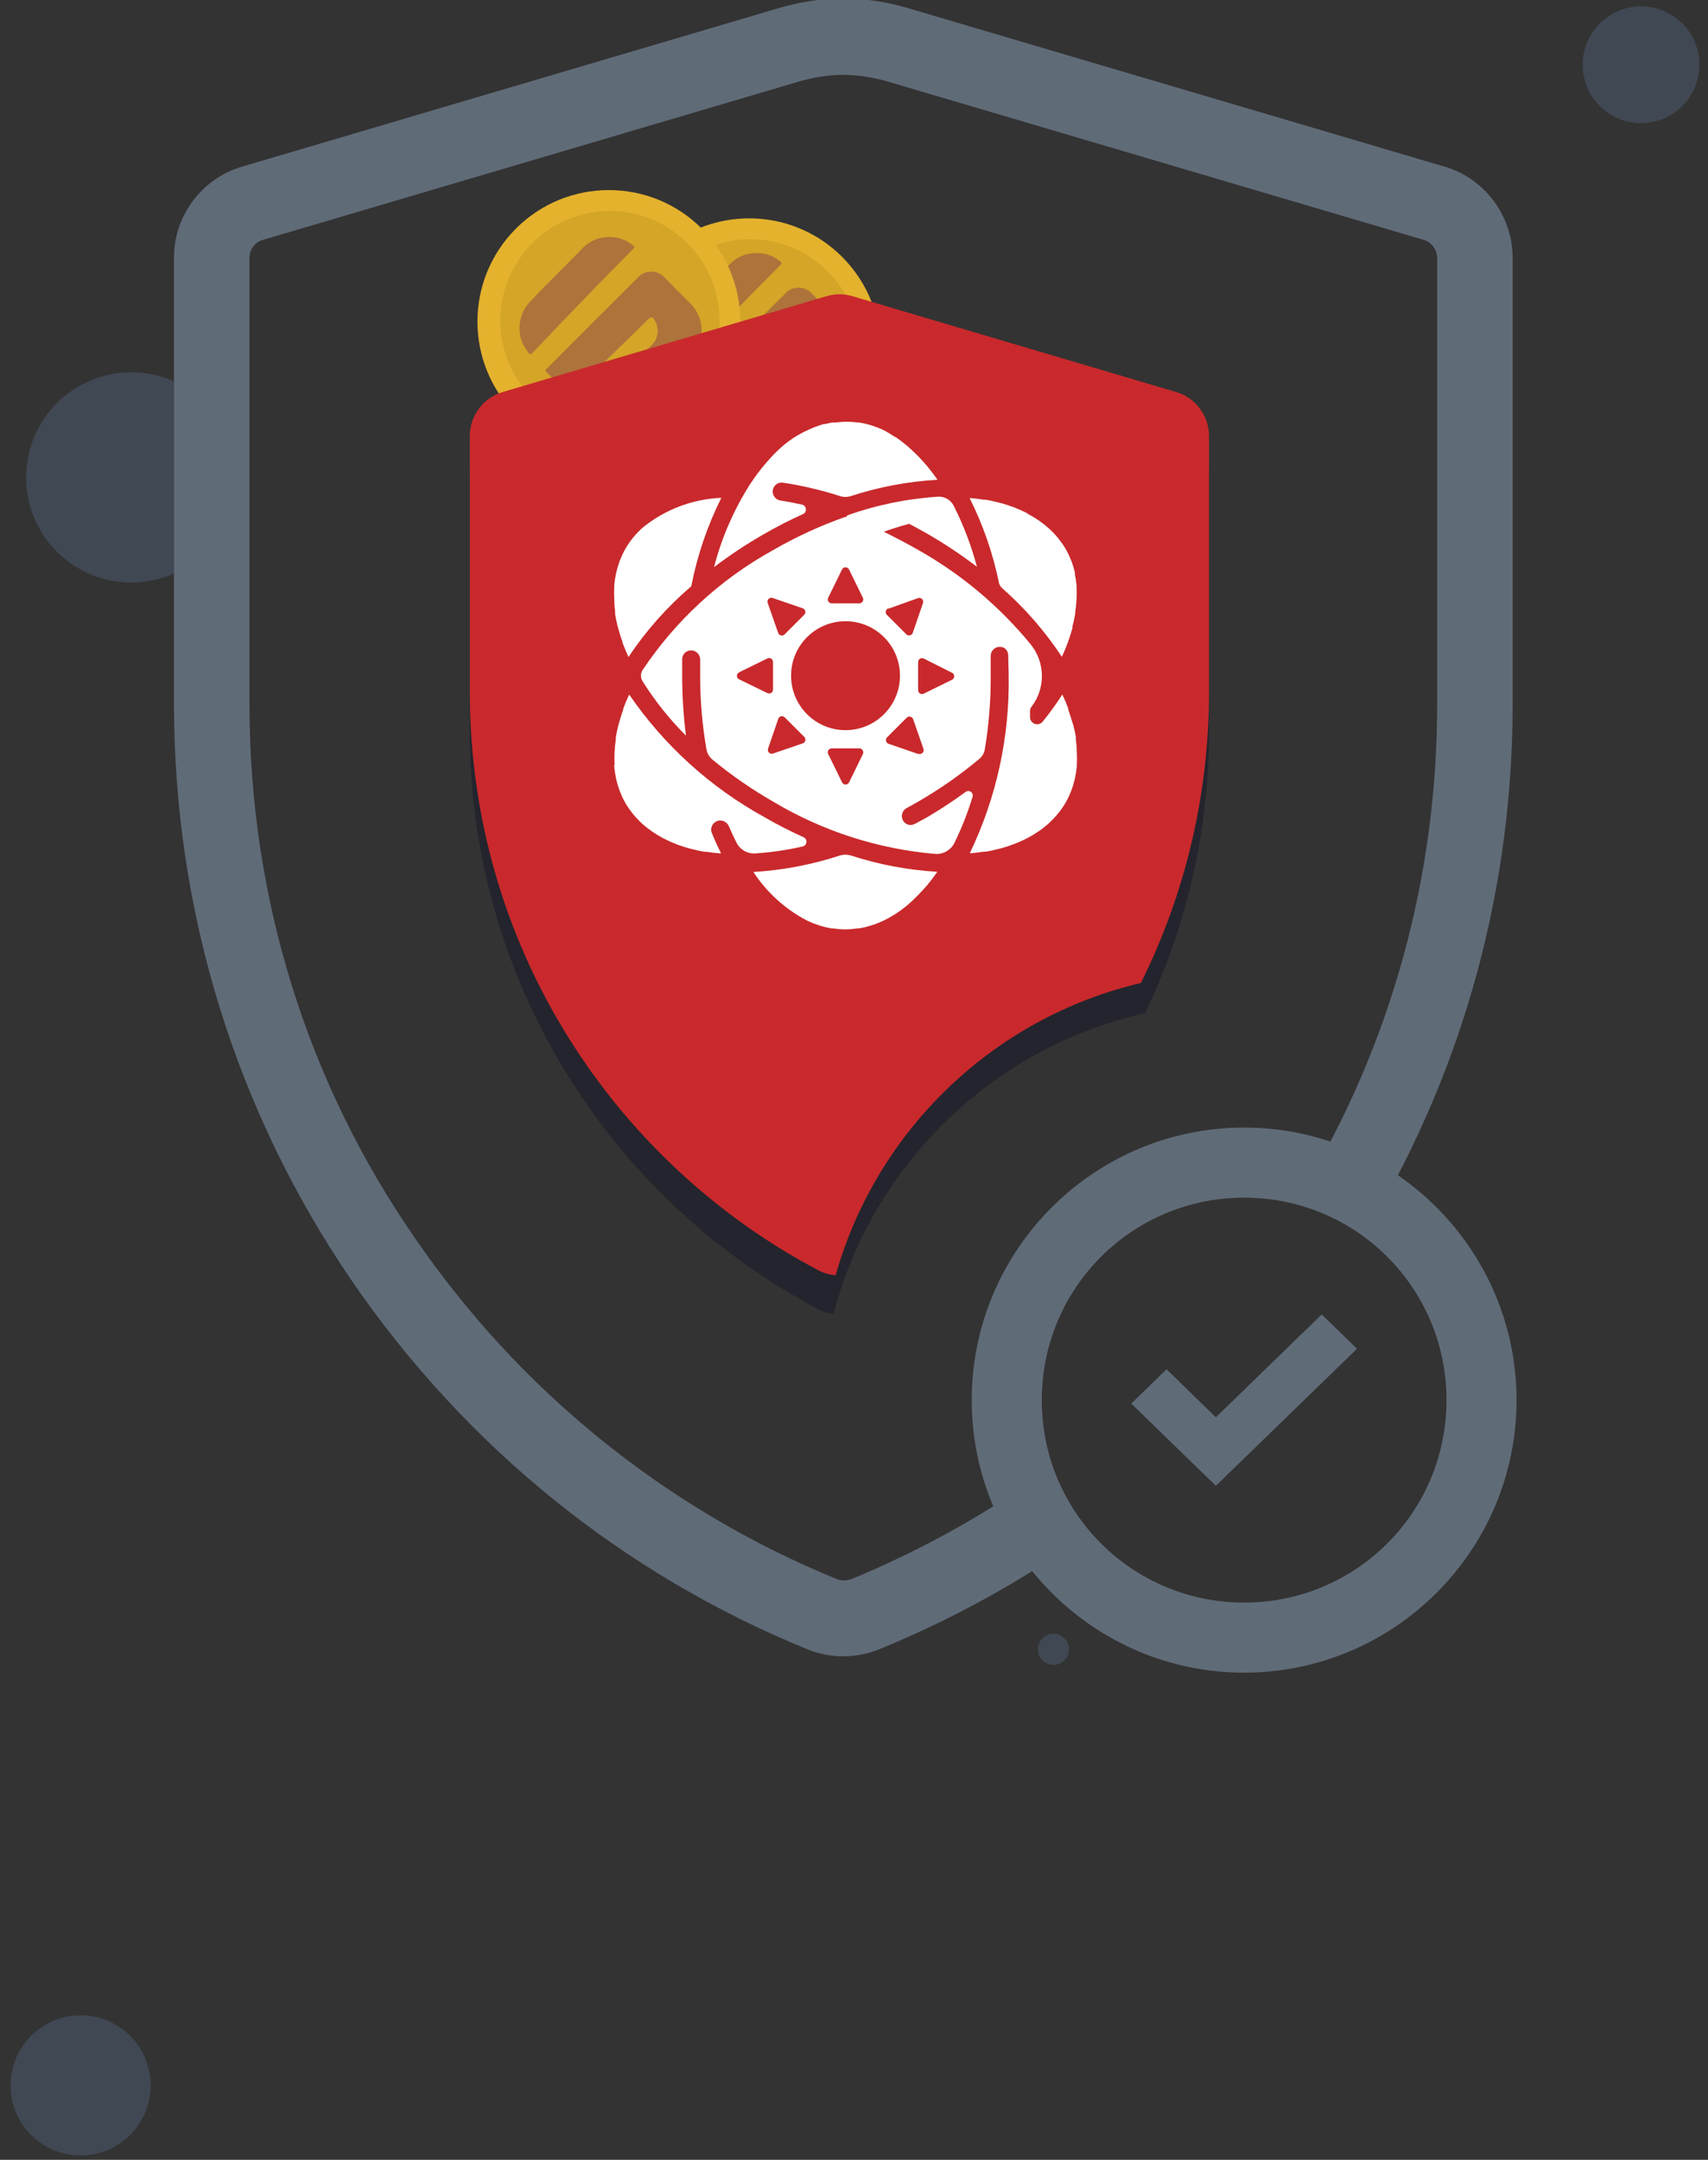<?xml version="1.0" encoding="utf-8"?>
<!-- Generator: Adobe Illustrator 26.0.3, SVG Export Plug-In . SVG Version: 6.00 Build 0)  -->
<svg version="1.1" id="Layer_1" xmlns="http://www.w3.org/2000/svg" xmlns:xlink="http://www.w3.org/1999/xlink" x="0px" y="0px"
	 viewBox="0 0 1782.5 2252.88" style="enable-background:new 0 0 1782.5 2252.88;" xml:space="preserve">
<rect x="0" y="0" width="1782.5" height="2252.88" fill="#333333" stroke="none"/>
<style type="text/css">
	.st0{fill-rule:evenodd;clip-rule:evenodd;fill:#404853;}
	.st1{fill-rule:evenodd;clip-rule:evenodd;fill:#E4B22D;}
	.st2{fill-rule:evenodd;clip-rule:evenodd;fill:#D4A527;}
	.st3{fill-rule:evenodd;clip-rule:evenodd;fill:#AD733B;}
	.st4{fill-rule:evenodd;clip-rule:evenodd;fill:#23242D;}
	.st5{fill-rule:evenodd;clip-rule:evenodd;fill:#C9292C;}
	.st6{fill-rule:evenodd;clip-rule:evenodd;fill:#606B78;}
	.st7{fill-rule:evenodd;clip-rule:evenodd;fill:#FFFFFF;}
</style>
<path class="st0" d="M1712.64,6.61c-33.63,0-60.92,27.28-60.92,60.92c0,33.62,27.28,60.92,60.92,60.92
	c33.62,0,60.92-27.29,60.92-60.92C1773.55,33.89,1746.26,6.61,1712.64,6.61L1712.64,6.61z M136.92,388.35
	c-60.59,0-109.65,49.06-109.65,109.65c0,60.59,49.06,109.65,109.65,109.65c60.59,0,109.65-49.06,109.65-109.65
	C246.57,437.41,197.51,388.35,136.92,388.35L136.92,388.35z M84.12,2102.15c-40.37,0-73.1,32.73-73.1,73.1
	c0,40.37,32.73,73.1,73.1,73.1c40.37,0,73.1-32.73,73.1-73.1C157.22,2134.88,124.49,2102.15,84.12,2102.15L84.12,2102.15z
	 M1099.41,1704.16c-8.93,0-16.25,7.31-16.25,16.25c0,8.94,7.3,16.24,16.25,16.24c8.93,0,16.25-7.3,16.25-16.24
	C1115.65,1711.47,1108.34,1704.16,1099.41,1704.16z"/>
<ellipse transform="matrix(0.707 -0.707 0.707 0.707 -28.967 659.814)" class="st1" cx="781.98" cy="364.87" rx="137.18" ry="137.18"/>
<ellipse transform="matrix(0.707 -0.707 0.707 0.707 -27.915 660.255)" class="st2" cx="783.04" cy="363.82" rx="114.36" ry="114.36"/>
<path class="st3" d="M784.34,264.33c-8.5,0.98-16.4,4.86-22.38,10.98c-4.48,4.45-8.74,9.01-13.28,13.49
	c-2.28,2.34-4.58,4.6-6.88,6.92c-2.3,2.3-4.84,4.76-7.23,7.17c-2.39,2.42-4.37,4.55-6.58,6.79c-3.45,3.46-6.91,6.92-10.36,10.4
	c-2.65,2.74-5.24,5.57-7.87,8.3c-1.54,1.64-3.2,3.15-4.67,4.87c-6.01,7.33-9.29,16.52-9.29,26c0,0.55,0,1.13,0.04,1.68
	c0.12,5.45,1.55,10.79,4.16,15.56c1.49,2.88,3.22,5.64,5.15,8.24c1.28,1.81,2.22,1.78,3.91,0.38c0.32-0.27,0.62-0.56,0.91-0.87
	c1.66-1.75,3.29-3.5,4.98-5.25c2.39-2.51,4.84-5.01,7.23-7.55c2.39-2.54,4.98-5.32,7.48-7.95c1.2-1.28,2.47-2.47,3.68-3.73
	c2.57-2.71,5.07-5.5,7.64-8.18c2.56-2.68,5.16-5.19,7.66-7.81c2.5-2.62,5.59-5.84,8.41-8.74c2.83-2.91,5.22-5.36,7.84-8.04
	c3.41-3.53,6.73-7.15,10.11-10.67c2.09-2.15,4.25-4.22,6.35-6.35c2.91-2.91,5.62-5.82,8.47-8.74c2.86-2.91,4.99-4.87,7.43-7.37
	c5.48-5.53,10.94-11.09,16.4-16.69c0.35-0.35,0.68-0.71,0.99-1.1c1.34-1.7,1.45-2.07-0.2-3.26c-2.54-2-5.25-3.76-8.1-5.25
	c-5.05-2.36-10.56-3.58-16.13-3.58h-0.28c-1.86,0-3.72,0.12-5.57,0.35l-0.03-0.03L784.34,264.33L784.34,264.33L784.34,264.33z
	 M832.57,300.19L832.57,300.19L832.57,300.19l0.89-0.12h0.1c5.2,0,10.17,2.21,13.65,6.09c7.89,8.19,15.94,16.26,24.02,24.28
	c3.12,2.75,5.86,5.9,8.15,9.38c3.19,4.91,5.29,10.45,6.15,16.23c0.4,3.26,0.4,6.55,0,9.8c-0.71,6.55-2.99,12.83-6.62,18.33
	c-1.95,2.68-4.09,5.21-6.41,7.58c-2.92,3.09-5.83,6.03-8.74,8.92c-2.91,2.89-6.14,5.95-8.74,8.51c-2.59,2.56-5.13,5.15-7.69,7.75
	l-8.42,8.48c-3.11,3-6.03,6.11-8.95,9.03c-4.02,4.08-7.87,8.33-12.18,12.12c-5.67,5.14-12.8,8.39-20.4,9.3
	c-7.66,1.1-15.47-0.02-22.52-3.2c-2.84-1.48-5.54-3.21-8.07-5.16c-1.55-1.08-1.55-1.92-0.24-3.29c2.13-2.29,4.4-4.49,6.61-6.73
	c1.28-1.29,2.54-2.6,3.85-3.88c2.77-2.73,5.45-5.45,8.37-8.16c0.23-0.23,0.49-0.41,0.72-0.67c2.59-2.7,5.38-5.6,7.81-8.07
	c2.42-2.47,4.93-4.87,7.4-7.33l3.29-3.41c0.52-0.52,0.99-1.11,1.48-1.66c3.35-3.32,6.65-6.71,10-10.03c2.59-2.59,5.25-5.1,7.84-7.66
	c3.63-3.61,7.36-7.17,10.86-10.93c2.91-3.23,4.7-7.32,5.09-11.65c0.08-0.74,0.11-1.47,0.11-2.21c0-4.3-1.3-8.5-3.73-12.04
	c-0.23-0.59-0.64-1.11-1.17-1.46c-1.42-0.96-3.37-0.59-4.33,0.85c-4.78,4.63-9.53,9.29-14.25,13.93l-15.17,14.79
	c-3.69,3.58-7.43,7.14-11.07,10.72c-4.48,4.42-8.92,8.89-13.4,13.34c-2.24,2.21-4.55,4.37-6.82,6.56l-9.67,9.35
	c-1.79,1.62-3.95,2.77-6.29,3.35c-3.13,0.85-6.41,0.96-9.59,0.32c-3.37-0.56-6.46-2.21-8.8-4.7c-3.79-3.97-7.75-7.9-11.65-11.85
	c-1.61-1.66-1.57-1.86,0-3.4c8.14-8.16,16.29-16.33,24.45-24.53l18.47-18.48l9.94-10.02c2.8-2.73,5.69-5.51,8.39-8.16
	c2.71-2.65,5.39-5.48,7.9-8.01c2.5-2.54,5.04-5.02,7.58-7.55c3.06-3.06,6.21-6.23,9.12-9.15l8.92-8.74c0.31-0.28,0.6-0.57,0.87-0.87
	c3.13-3.7,7.72-5.83,12.56-5.84H832.57L832.57,300.19z"/>
<ellipse transform="matrix(0.707 -0.707 0.707 0.707 -51.013 547.627)" class="st1" cx="635.54" cy="335.39" rx="137.18" ry="137.18"/>
<ellipse transform="matrix(0.707 -0.707 0.707 0.707 -50.013 548.089)" class="st2" cx="636.6" cy="334.42" rx="114.36" ry="114.36"/>
<path class="st4" d="M1195.08,1056.82c43.78-91.3,66.68-191.44,66.68-294.76V495.4c0-21.04-14.05-39.88-34.11-45.81L889.52,349.53
	c-8.77-2.6-18.11-2.6-26.89,0L524.42,449.59c-20.06,5.92-34.11,24.77-34.11,45.81v266.74c0,140.92,42.48,276.07,122.89,390.92
	c62.3,89.02,145.64,162.53,240.82,212.56c5.04,2.6,10.39,4.3,15.84,5.04C910.72,1214.23,1036.54,1092.31,1195.08,1056.82
	L1195.08,1056.82L1195.08,1056.82z"/>
<path class="st3" d="M630.7,247.6c-8.5,0.98-16.4,4.86-22.38,10.99c-4.48,4.44-8.74,9-13.28,13.49c-2.28,2.34-4.58,4.61-6.88,6.92
	c-2.3,2.3-4.84,4.76-7.23,7.17c-2.39,2.42-4.37,4.55-6.58,6.79c-3.46,3.45-6.92,6.91-10.36,10.39c-2.65,2.75-5.24,5.57-7.87,8.3
	c-1.54,1.63-3.21,3.15-4.67,4.87c-6.01,7.33-9.29,16.52-9.29,26c0,0.56,0,1.13,0.03,1.69c0.13,5.45,1.55,10.78,4.17,15.56
	c1.49,2.89,3.21,5.65,5.15,8.25c1.28,1.81,2.22,1.78,3.91,0.38c0.32-0.26,0.62-0.56,0.9-0.87c1.67-1.75,3.29-3.5,4.99-5.25
	c2.39-2.5,4.84-5.01,7.23-7.54c2.39-2.54,4.98-5.33,7.48-7.96c1.19-1.28,2.47-2.47,3.68-3.73c2.57-2.71,5.07-5.5,7.64-8.19
	c2.56-2.68,5.15-5.18,7.66-7.81c2.51-2.62,5.6-5.83,8.41-8.74c2.82-2.92,5.22-5.36,7.84-8.05c3.41-3.52,6.74-7.14,10.11-10.67
	c2.1-2.16,4.26-4.23,6.35-6.35c2.92-2.92,5.62-5.83,8.48-8.74c2.86-2.92,4.98-4.87,7.43-7.38c5.48-5.53,10.93-11.09,16.39-16.69
	c0.35-0.35,0.68-0.71,0.98-1.1c1.35-1.7,1.46-2.07-0.2-3.26c-2.53-1.99-5.24-3.75-8.1-5.25c-5.05-2.36-10.55-3.59-16.12-3.59h-0.28
	c-1.86,0-3.72,0.12-5.56,0.35l-0.03-0.03L630.7,247.6L630.7,247.6L630.7,247.6z M678.93,283.48L678.93,283.48l0.01-0.01l0.87-0.12
	h0.11c5.21,0.01,10.17,2.22,13.65,6.09c7.89,8.2,15.94,16.27,24.01,24.28c3.12,2.75,5.87,5.9,8.16,9.38
	c3.19,4.91,5.28,10.44,6.15,16.23c0.4,3.25,0.4,6.54,0,9.8c-0.71,6.55-2.99,12.83-6.62,18.32c-1.95,2.68-4.09,5.21-6.41,7.57
	c-2.92,3.09-5.83,6.03-8.74,8.92c-2.92,2.89-6.14,5.95-8.74,8.51c-2.59,2.56-5.13,5.16-7.7,7.75l-8.42,8.48
	c-3.12,3-6.04,6.12-8.95,9.04c-4.02,4.07-7.87,8.33-12.18,12.12c-5.67,5.15-12.8,8.39-20.4,9.29c-7.66,1.1-15.47-0.02-22.52-3.2
	c-2.83-1.49-5.53-3.21-8.07-5.15c-1.55-1.08-1.55-1.93-0.24-3.29c2.13-2.3,4.4-4.49,6.61-6.74c1.28-1.28,2.53-2.6,3.85-3.88
	c2.77-2.73,5.45-5.45,8.37-8.16c0.23-0.23,0.49-0.41,0.72-0.67c2.6-2.7,5.38-5.59,7.8-8.06c2.43-2.48,4.94-4.88,7.41-7.34l3.29-3.41
	c0.52-0.52,0.98-1.1,1.48-1.66c3.35-3.32,6.65-6.71,10-10.03c2.6-2.59,5.25-5.1,7.84-7.66c3.64-3.61,7.36-7.17,10.86-10.93
	c2.92-3.23,4.7-7.32,5.1-11.65c0.08-0.73,0.11-1.46,0.11-2.2c0-4.3-1.3-8.5-3.73-12.04c-0.23-0.6-0.64-1.11-1.17-1.47
	c-1.43-0.96-3.37-0.58-4.33,0.85c-4.79,4.64-9.53,9.3-14.25,13.94l-15.17,14.78c-3.7,3.58-7.43,7.14-11.07,10.72
	c-4.49,4.41-8.92,8.89-13.4,13.33c-2.24,2.22-4.55,4.37-6.82,6.56l-9.67,9.35c-1.79,1.62-3.95,2.78-6.3,3.35
	c-3.13,0.85-6.41,0.96-9.59,0.32c-3.37-0.56-6.46-2.2-8.8-4.69c-3.78-3.98-7.75-7.9-11.65-11.85c-1.6-1.66-1.57-1.86,0-3.4
	c8.15-8.17,16.29-16.34,24.46-24.54l18.47-18.47l9.94-10.03c2.8-2.73,5.68-5.51,8.39-8.16c2.71-2.65,5.39-5.48,7.9-8.01
	c2.5-2.54,5.04-5.02,7.58-7.55c3.06-3.07,6.21-6.24,9.12-9.16l8.92-8.74c0.3-0.28,0.59-0.57,0.87-0.88
	c3.13-3.7,7.72-5.83,12.56-5.83H678.93L678.93,283.48z"/>
<path class="st5" d="M1190.61,1025.38c46.7-93.73,71.15-197.12,71.15-303.85V454.79c0-21.04-14.05-39.88-34.11-45.81L889.52,308.92
	c-8.77-2.6-18.11-2.6-26.89,0L524.42,408.98c-20.06,5.92-34.11,24.77-34.11,45.81v266.74c0,140.92,42.48,276.07,122.89,390.92
	c62.3,89.02,145.64,162.52,240.82,212.56c5.68,3.01,11.86,4.71,18.11,5.2C914.7,1179.05,1036.94,1061.44,1190.61,1025.38
	L1190.61,1025.38L1190.61,1025.38z"/>
<polygon class="st6" points="1379.38,1371.07 1268.91,1478.36 1217.42,1428.25 1180.62,1464.07 1268.91,1549.84 1416.18,1406.89 "/>
<path class="st6" d="M1298.4,1176.17c-156.76,0-284.28,127.52-284.28,284.28c0,156.76,127.52,284.28,284.28,284.28
	c156.77,0,284.28-127.52,284.28-284.28C1582.68,1303.69,1455.16,1176.17,1298.4,1176.17L1298.4,1176.17z M1298.4,1671.63
	c-116.95,0-211.18-94.22-211.18-211.18c0-116.96,94.22-211.18,211.18-211.18c116.96,0,211.19,94.22,211.19,211.18
	C1509.58,1577.41,1415.36,1671.63,1298.4,1671.63z"/>
<path class="st6" d="M1507.95,173.92L946.71,8.23c-43.86-12.99-89.35-12.99-133.21,0l-561.25,165.7
	c-41.42,12.18-70.66,51.17-70.66,94.22v466.22c0,216.05,64.17,423.98,185.19,601.05c118.58,173,282.65,306.21,475.97,384.99
	c12.18,4.88,24.37,7.31,37.36,7.31c12.19,0,25.18-2.44,37.36-7.31c67.42-27.62,131.58-61.72,191.68-102.34
	c-16.25-21.12-28.43-44.68-37.36-69.86c-56.86,38.98-118.59,72.29-183.57,99.1c-4.87,1.62-10.55,1.62-14.62,0
	c-178.69-73.1-331.39-196.56-441.04-356.57c-112.91-163.25-172.19-355.76-172.19-555.56V268.96c0-8.94,5.68-16.25,13.81-18.68
	l561.25-165.7c14.62-4.06,29.24-6.5,44.67-6.5c14.63,0,30.05,2.44,44.68,6.5l561.25,165.7c8.12,2.44,13.81,10.56,13.81,18.68v466.21
	c0,179.51-47.92,353.32-139.7,506.02c26,7.31,50.36,17.87,72.29,32.49c95.84-163.26,146.2-347.63,146.2-539.32v-465.4
	C1578.62,225.1,1549.38,186.1,1507.95,173.92L1507.95,173.92L1507.95,173.92z"/>
<g>
	<g>
		<path class="st7" d="M842.73,960.49c3.81,1.79,7.73,3.34,11.75,4.64l1.7,0.57c3.82,1.17,7.71,2.08,11.65,2.75h1.8
			c8.19,1.27,16.52,1.27,24.71,0h1.89c3.88-0.64,7.7-1.52,11.47-2.65l2.17-0.66c3.8-1.22,7.54-2.68,11.17-4.36l1.6-0.76
			c3.68-1.79,7.25-3.78,10.7-5.97l0.85-0.46c3.63-2.36,7.13-4.88,10.51-7.58l1.99-1.61c3.28-2.72,6.43-5.66,9.46-8.81l2.08-2.08
			c3.13-3.22,6.25-6.64,9.46-10.23l1.33-1.71c2.84-3.47,5.59-7.1,8.24-10.89l0.95-1.32c-30.52-1.75-60.7-7.42-89.77-16.86
			c-4.01-1.27-8.3-1.27-12.31,0c-29.1,9.51-59.31,15.24-89.87,17.05C800.37,931.12,819.82,948.68,842.73,960.49L842.73,960.49z"/>
		<path class="st7" d="M641.01,799.51c0.35,4.01,0.96,8,1.8,11.93l0.47,2.18c0.89,3.83,2.03,7.59,3.41,11.27l0.76,1.79
			c2.98,7.69,7.13,14.88,12.31,21.31l1.23,1.52c2.47,3,5.12,5.85,7.96,8.52l1.7,1.61c3,2.65,6.16,5.12,9.47,7.38l1.52,1.04
			c3.23,2.2,6.58,4.22,10.03,6.07l1.24,0.66c3.69,1.89,7.58,3.6,11.45,5.21l2.65,1.04c3.91,1.46,7.95,2.74,12.12,3.88l3.13,0.76
			c4.26,1.14,8.62,2.08,13.16,2.84h2.27c4.16,0.69,8.43,1.23,12.79,1.6h2.08c-3.4-6.62-6.56-13.54-9.47-20.74
			c-2.22-4.73-0.19-10.37,4.54-12.6c2.75-1.3,5.96-1.18,8.62,0.29c1.94,1,3.48,2.64,4.36,4.63c2.52,6,5.2,11.78,8.05,17.33
			c3.75,7.37,11.55,11.77,19.79,11.18c16.64-1.13,33.17-3.57,49.43-7.29c2.73-0.74,4.34-3.54,3.61-6.27
			c-0.37-1.38-1.3-2.53-2.57-3.2c-14.02-6.35-27.94-13.35-41.57-21.31c-56.21-31.01-104.4-74.72-140.72-127.66l-0.57,1.23
			c-2.08,4.55-3.98,9-5.59,13.45v0.95c-1.71,4.55-3.13,9.46-4.36,13.63l-0.67,2.27c-1.13,4.36-2.05,8.69-2.74,12.97v2.27
			c-0.66,4.3-1.1,8.63-1.33,12.98c0,0,0,0.66,0,0.95c-0.23,4.1-0.23,8.21,0,12.31C640.91,798.18,640.91,798.65,641.01,799.51
			L641.01,799.51z"/>
		<path class="st7" d="M883.54,539.17h-1.33c-26.28,9.24-51.64,20.91-75.76,34.85c-54.62,30.22-101.23,73.09-135.89,125
			c-2.21,3.53-2.21,8.02,0,11.55c12.94,20.58,28.16,39.65,45.36,56.82c-2.68-20.75-4.01-41.67-3.98-62.6c0-5.87,0-11.74,0-17.52
			c0.1-2.21,0.97-4.33,2.46-5.96c3.64-3.76,9.63-3.88,13.4-0.25c1.89,1.82,2.94,4.34,2.9,6.97c0,5.62,0,11.27,0,16.95
			c-0.01,25.65,2.18,51.25,6.54,76.52c0.76,4.27,3.01,8.12,6.35,10.89c19.75,16.31,40.84,30.91,63.07,43.65
			c51.76,30.96,109.89,49.68,169.99,54.74c8.18,0.29,15.77-4.22,19.41-11.56c7.6-15.5,13.94-31.58,18.94-48.11
			c0.76-2.45-0.62-5.05-3.08-5.8c-1.45-0.44-3.02-0.16-4.22,0.78c-12.91,9.44-26.28,18.22-40.06,26.33
			c-4.26,2.46-8.62,4.73-12.98,7.01c-2.14,1.15-4.66,1.42-7.01,0.76c-4.96-1.66-7.63-7.03-5.95-11.99c0.75-2.23,2.29-4.09,4.34-5.24
			c4.17-2.21,8.3-4.51,12.4-6.92c22.42-12.94,43.69-27.8,63.55-44.41c2.92-2.42,4.92-5.76,5.68-9.47c4.3-25.57,6.4-51.45,6.25-77.37
			c0-6.88,0-13.72,0-20.54c-0.04-5.23,4.17-9.51,9.4-9.55c1.96-0.02,3.87,0.57,5.48,1.69c2.04,1.7,3.28,4.17,3.41,6.83
			c0,7,0.47,14.01,0.47,21.11c1.12,64.18-12.76,127.74-40.53,185.61h2.08c4.36-0.44,8.62-0.98,12.79-1.61h2.18
			c4.55-0.75,8.9-1.79,13.26-2.93l3.03-0.76c4.17-1.13,8.2-2.46,12.12-3.98l2.65-1.04c3.98-1.61,7.86-3.32,11.55-5.21l1.23-0.66
			c3.49-1.87,6.87-3.92,10.14-6.16l1.52-0.95c3.3-2.3,6.46-4.8,9.46-7.48l1.7-1.6c2.83-2.67,5.49-5.51,7.96-8.52l1.23-1.52
			c5.17-6.43,9.33-13.61,12.32-21.31l0.76-1.8c1.38-3.68,2.51-7.44,3.41-11.26l0.47-2.17c0.82-3.79,1.42-7.61,1.79-11.46
			c0-0.57,0-1.04,0-1.61c0.23-4.1,0.23-8.21,0-12.31c0,0,0-0.67,0-0.95c-0.1-4.52-0.45-9.05-1.03-13.54v-2.27
			c-0.7-4.3-1.61-8.62-2.75-12.97l-0.85-2.18c-1.23-4.45-2.65-8.99-4.36-13.54v-1.14c-1.61-4.45-3.5-8.9-5.59-13.35l-0.57-1.24
			c-6.33,9.84-13.19,19.33-20.55,28.42c-2.68,3.14-7.4,3.52-10.54,0.85c-1.54-1.31-2.48-3.19-2.62-5.21c0-2.27,0-4.36,0-6.34
			c-0.11-1.82,0.46-3.62,1.61-5.02c14.78-19.34,14.35-46.3-1.04-65.15c-32.66-39.8-72.45-73.16-117.34-98.39
			c-11.93-6.82-23.86-12.97-35.8-18.95c7.96-2.83,16.76-5.68,26.42-8.23c6.32,3.29,12.63,6.73,18.94,10.32
			c17.99,10.37,35.29,21.88,51.8,34.47c-5.83-22-13.96-43.33-24.24-63.64c-3.02-6.06-9.33-9.77-16.1-9.46
			c-32.51,2.04-64.58,8.64-95.27,19.6L883.54,539.17L883.54,539.17L883.54,539.17z M806.64,623.84L806.64,623.84l31.15,10.7
			c2.12,0.76,3.23,3.08,2.48,5.2c-0.2,0.58-0.53,1.1-0.97,1.53l-20.45,20.45c-1.58,1.6-4.16,1.6-5.76,0.02
			c-0.44-0.44-0.77-0.95-0.97-1.53l-10.89-31.16c-0.81-2.1,0.24-4.45,2.34-5.26C804.57,623.4,805.67,623.42,806.64,623.84
			L806.64,623.84L806.64,623.84z M771.32,708.59L771.32,708.59c-2.01-1-2.83-3.44-1.83-5.45c0.39-0.8,1.03-1.44,1.83-1.84
			l29.55-14.49c2.02-0.99,4.45-0.16,5.45,1.86c0.27,0.54,0.41,1.14,0.42,1.74v28.98c-0.03,2.24-1.88,4.04-4.12,4.01
			c-0.61-0.01-1.21-0.15-1.75-0.42L771.32,708.59L771.32,708.59L771.32,708.59z M837.61,775.45L837.61,775.45l-30.97,10.6
			c-2.15,0.67-4.43-0.51-5.12-2.65c-0.26-0.8-0.26-1.66,0-2.46l10.7-31.16c0.75-2.12,3.08-3.23,5.2-2.48
			c0.58,0.2,1.09,0.53,1.53,0.97l20.45,20.45c1.55,1.63,1.5,4.2-0.13,5.75C838.81,774.94,838.24,775.27,837.61,775.45L837.61,775.45
			L837.61,775.45z M900.58,786.53L900.58,786.53l-14.49,29.55c-1,2.01-3.44,2.83-5.45,1.83c-0.8-0.4-1.44-1.04-1.84-1.83
			l-14.48-29.55c-1-2.02-0.16-4.46,1.85-5.45c0.54-0.27,1.14-0.41,1.74-0.42h28.98c2.25,0.03,4.05,1.88,4.02,4.12
			c-0.02,0.61-0.16,1.2-0.42,1.75H900.58L900.58,786.53z M958.44,786.53L958.44,786.53l-31.15-10.7c-2.11-0.75-3.23-3.08-2.48-5.2
			c0.21-0.57,0.53-1.1,0.97-1.52l20.46-20.46c1.58-1.59,4.16-1.6,5.75-0.01c0.44,0.43,0.77,0.95,0.97,1.52l10.6,30.4
			c1,2.02,0.19,4.46-1.82,5.47c-1.12,0.55-2.44,0.57-3.58,0.03L958.44,786.53L958.44,786.53L958.44,786.53z M993.57,701.77
			L993.57,701.77c2.02,1,2.83,3.44,1.84,5.46c-0.4,0.8-1.04,1.43-1.84,1.83l-29.54,14.49c-2.02,1-4.46,0.16-5.45-1.85
			c-0.26-0.54-0.41-1.14-0.42-1.75v-29.44c0.03-2.25,1.88-4.05,4.13-4.02c0.6,0.01,1.19,0.15,1.74,0.42L993.57,701.77L993.57,701.77
			L993.57,701.77z M927.29,634.92L927.29,634.92l30.87-11.08c2.14-0.68,4.43,0.5,5.12,2.65c0.26,0.8,0.26,1.67,0,2.47l-10.7,31.16
			c-0.76,2.11-3.08,3.23-5.21,2.47c-0.57-0.2-1.09-0.53-1.52-0.96l-20.45-20.46c-1.52-1.66-1.39-4.24,0.26-5.75
			c0.44-0.4,0.97-0.7,1.54-0.88L927.29,634.92L927.29,634.92L927.29,634.92z M939.22,704.8L939.22,704.8
			c0,31.38-25.44,56.82-56.82,56.82c-31.37,0-56.82-25.44-56.82-56.82c0-31.38,25.45-56.81,56.82-56.81
			C913.78,647.99,939.22,673.42,939.22,704.8L939.22,704.8z M886,593.92L886,593.92l14.49,29.54c0.99,2.02,0.16,4.46-1.85,5.45
			c-0.55,0.27-1.14,0.41-1.75,0.42h-28.98c-2.24-0.03-4.04-1.88-4.01-4.12c0.01-0.61,0.15-1.2,0.42-1.75l14.48-29.54
			c1.06-1.99,3.52-2.75,5.5-1.7C885.03,592.6,885.62,593.2,886,593.92L886,593.92z"/>
		<path class="st7" d="M641.96,638.52v2.27c0.7,4.29,1.61,8.62,2.75,12.98l0.67,2.27c1.23,4.54,2.65,9.46,4.36,13.63v0.95
			c1.7,4.45,3.59,8.9,5.59,13.45l0.56,1.24c18.35-27.49,40.41-52.31,65.54-73.78c6.22-32.02,16.76-63.05,31.35-92.24
			c-30.19,1.21-59.15,12.26-82.49,31.44l-1.13,1.04c-2.98,2.78-5.76,5.74-8.33,8.9l-1.04,1.32c-5.18,6.46-9.33,13.68-12.31,21.4
			l-0.76,1.8c-1.38,3.68-2.52,7.44-3.41,11.26l-0.47,2.18c-0.82,3.78-1.42,7.61-1.8,11.46c0,0.47,0,1.04,0,1.52
			c-0.23,4.09-0.23,8.2,0,12.31c0,0,0,0.67,0,0.95C641.08,629.44,641.4,633.99,641.96,638.52L641.96,638.52z"/>
		<path class="st7" d="M797.17,557.17c13.64-7.87,27.46-14.96,41.48-21.22c2.46-1.58,3.17-4.87,1.58-7.33
			c-0.64-1-1.6-1.75-2.72-2.14c-7.89-1.76-15.69-3.25-23.39-4.45c-5.14-0.98-8.52-5.93-7.54-11.07c0.26-1.34,0.8-2.6,1.57-3.7
			c2.07-2.83,5.53-4.29,9-3.79c20.29,3.1,40.3,7.82,59.85,14.11c3.45,1.1,7.15,1.1,10.6,0c29.41-9.62,59.93-15.38,90.82-17.14
			l-0.56-0.76c-2.91-4.17-5.91-8.11-9-11.84l-0.85-1.13c-3.13-3.69-6.25-7.19-9.47-10.51l-1.8-1.8c-3.22-3.16-6.38-6.13-9.47-8.9
			l-1.79-1.42c-3.52-2.97-7.18-5.75-10.99-8.33h-0.67c-3.47-2.42-7.07-4.63-10.79-6.62l-1.52-0.77c-3.64-1.67-7.36-3.13-11.18-4.36
			l-2.17-0.66c-3.76-1.13-7.59-2.02-11.46-2.65h-1.9c-7.41-1.04-14.93-1.04-22.34,0h-2.65c-2.84,0-5.59,0.95-8.43,1.61h-1.52
			c-3.21,0.88-6.37,1.92-9.46,3.13l-2.27,0.95c-2.59,1.07-5.18,2.24-7.77,3.5l-1.99,0.95c-3.09,1.64-6.25,3.44-9.47,5.39l-1.42,0.95
			c-2.59,1.76-5.18,3.66-7.76,5.68l-1.8,1.42c-6.08,5.21-11.75,10.88-16.95,16.96l-1.33,1.52c-5.76,6.61-11.07,13.61-15.91,20.93
			l-0.67,0.95c-17.11,26.81-29.9,56.15-37.88,86.94C761.76,578.98,779.13,567.5,797.17,557.17L797.17,557.17z"/>
		<path class="st7" d="M1046.33,613.9c23.66,20.9,44.46,44.85,61.84,71.21c4.51-9.61,8.18-19.59,10.99-29.83v-1.42
			c1.2-4.6,2.18-9.16,2.93-13.63v-1.61c0.71-4.48,1.19-9.01,1.42-13.54c0.26-4.29,0.26-8.59,0-12.88c0,0,0-0.85,0-1.23
			c-0.35-4.04-0.95-8.05-1.79-12.02v-2.08c-0.89-3.83-2.03-7.59-3.41-11.27l-0.76-1.7c-2.98-7.69-7.14-14.88-12.32-21.31l-1.13-1.52
			c-2.5-3.01-5.19-5.86-8.05-8.52l-1.71-1.61c-3-2.68-6.16-5.18-9.46-7.48l-1.52-1.04c-3.3-2.24-6.71-4.29-10.23-6.16l-1.33-1.04
			c-3.69-1.9-7.58-3.6-11.65-5.21l-2.56-1.04c-3.92-1.46-7.99-2.78-12.22-3.98l-3.03-0.76c-4.35-1.13-8.71-2.08-13.25-2.93h-2.18
			c-4.23-0.69-8.58-1.26-13.06-1.71h-1.9c14.1,28.13,24.41,58,30.68,88.83C1043.27,610.57,1044.56,612.49,1046.33,613.9
			L1046.33,613.9z"/>
	</g>
</g>
</svg>
